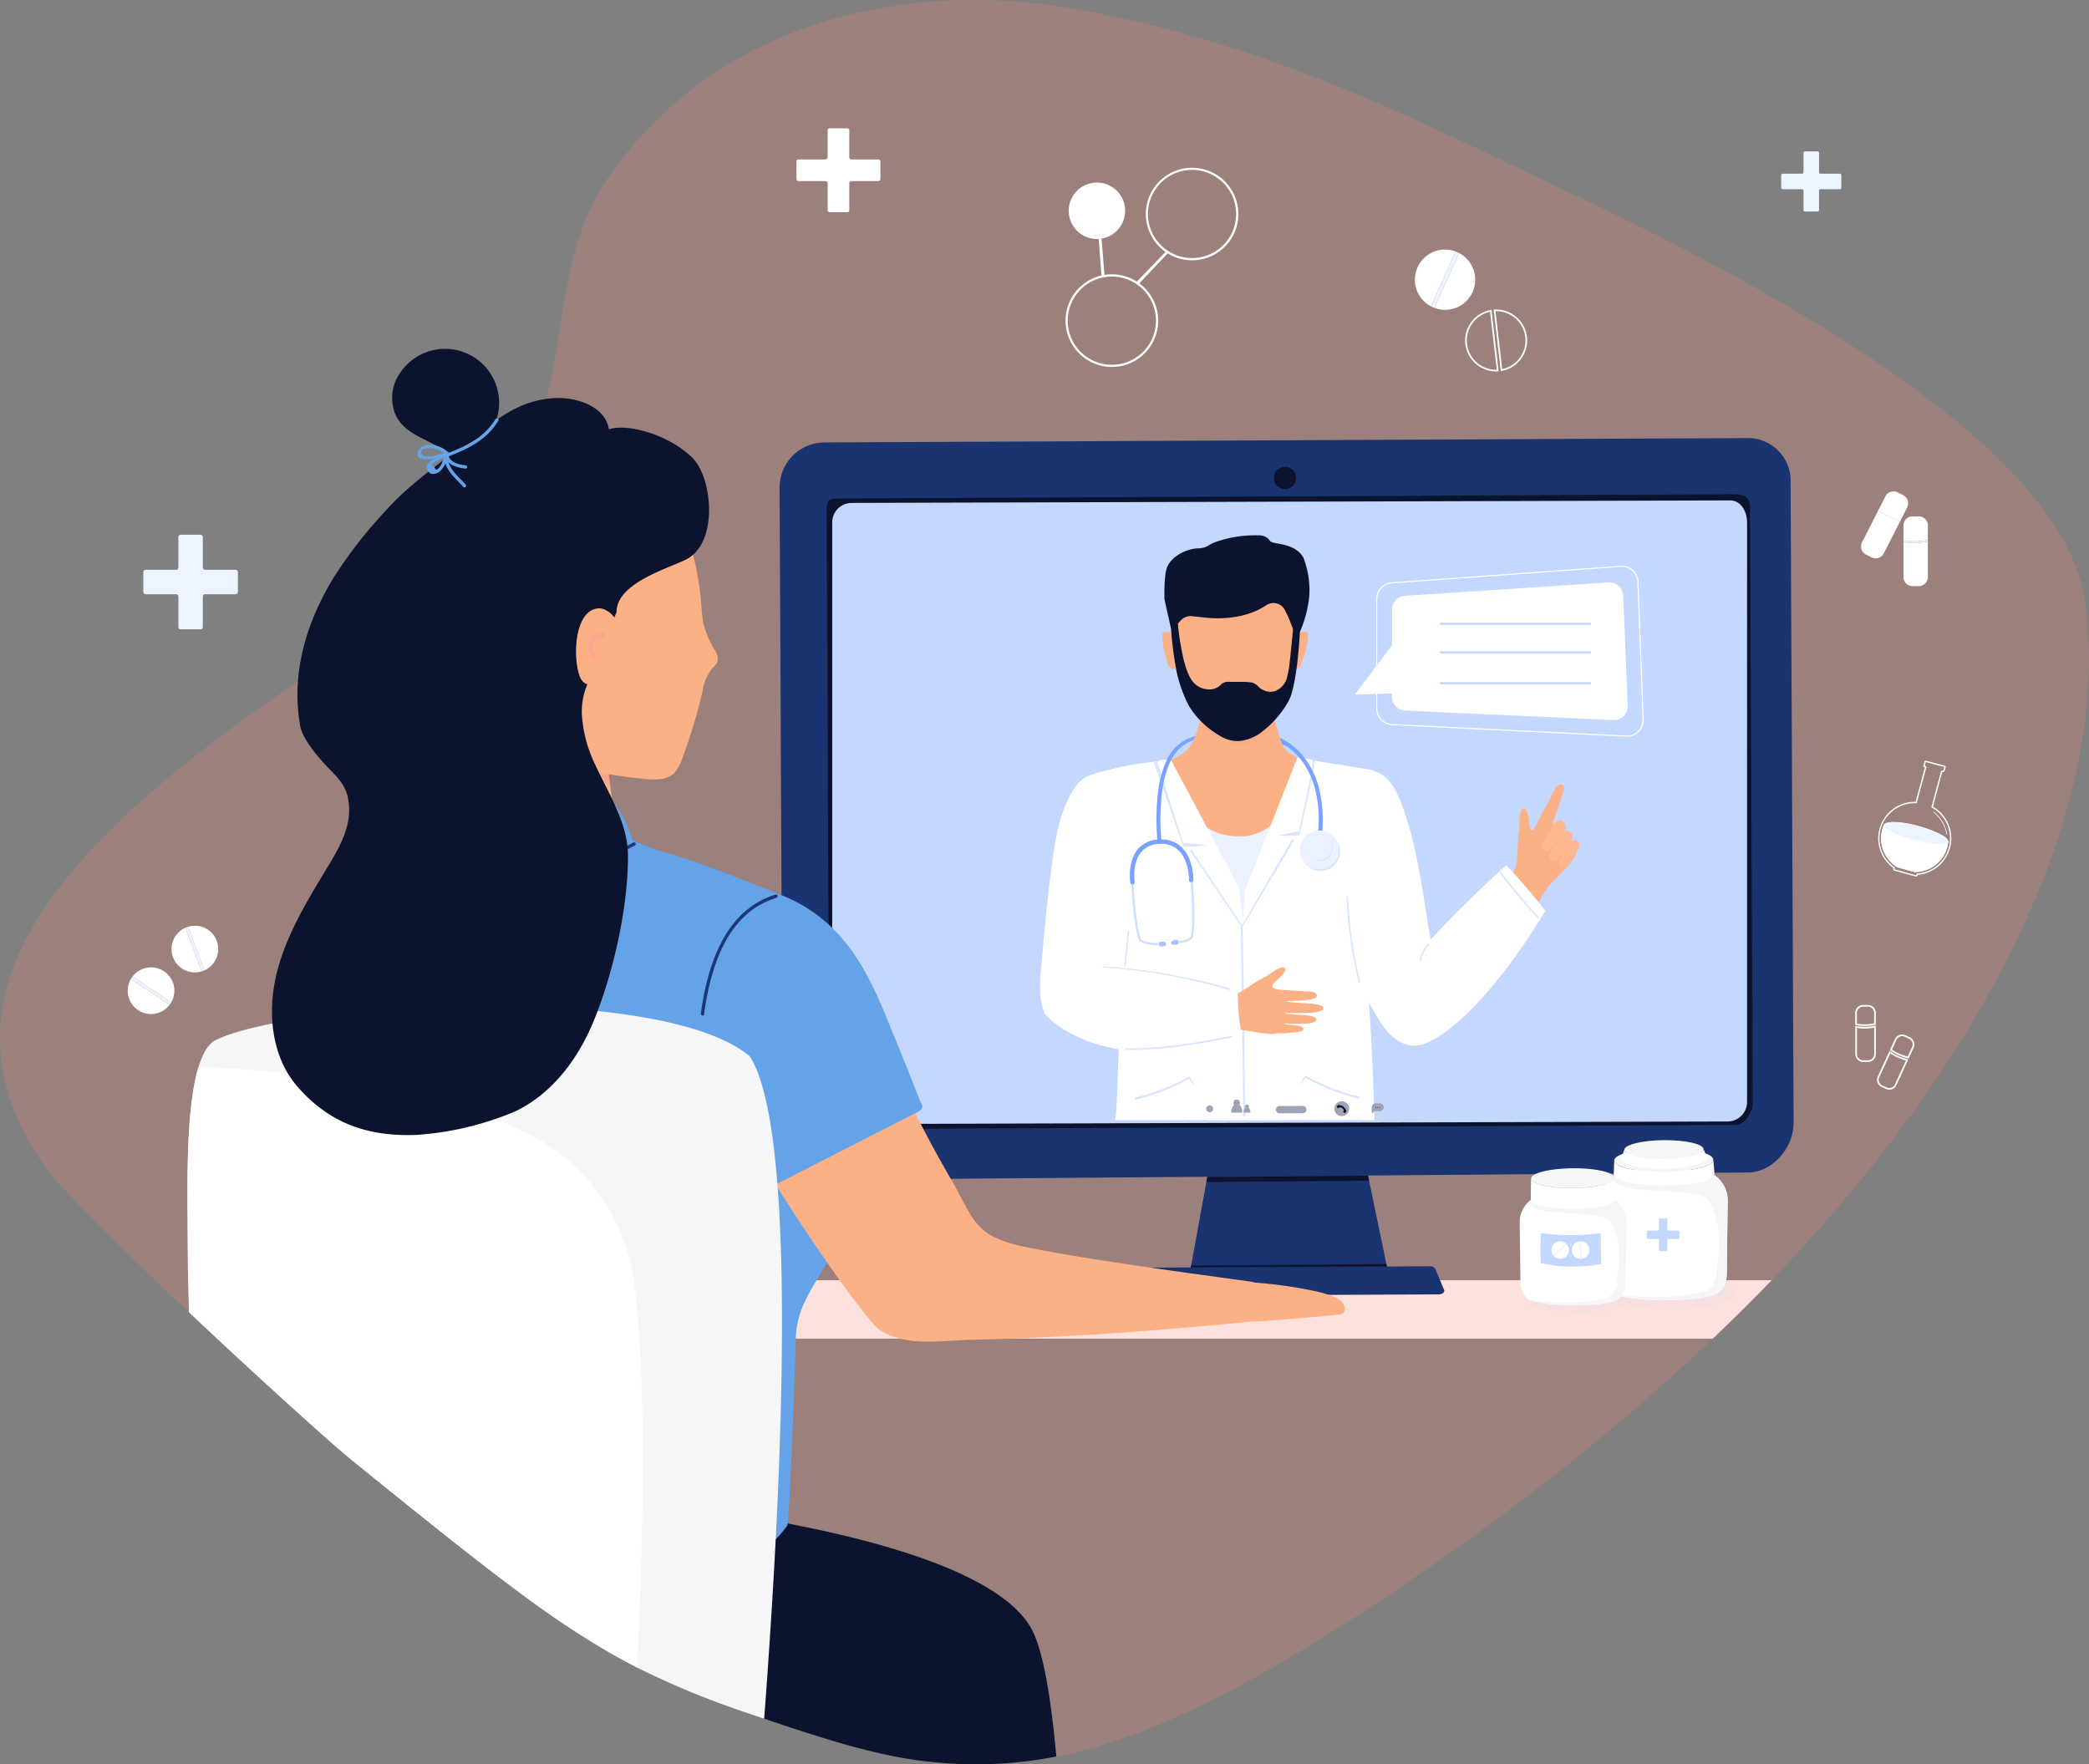 <svg xmlns="http://www.w3.org/2000/svg" width="368.263" height="310.994" viewBox="0 0 368.263 310.994">
  <rect x="0" y="0" width="368.263" height="310.994" fill="#808080" stroke="none"/>
  <g id="Grupo_70807" data-name="Grupo 70807" transform="translate(-46.479 -268.356)">
    <path id="Trazado_104934" data-name="Trazado 104934" d="M577.084,1427.517q-4.95,5.133-10.382,10.3H317.543v-10.3Z" transform="translate(-218.29 -933.477)" fill="#fff"/>
    <g id="Grupo_70729" data-name="Grupo 70729" transform="translate(46.478 268.356)">
      <path id="Trazado_104935" data-name="Trazado 104935" d="M358.653,494.179q-4.95,5.131-10.381,10.3a420.944,420.944,0,0,1-52.714,42.152c-29.761,20.319-48.226,28.617-63.113,31.442a75.891,75.891,0,0,1-20.77.936c-1.39-.107-2.792-.267-4.217-.479-7.556-1.112-15.763-3.621-26.263-7.194-.055-.018-.109-.035-.164-.055q-1.3-.441-2.642-.905a148.868,148.868,0,0,1-19.516-8.012c-.027-.016-.055-.029-.082-.043-2-1.016-3.958-2.093-5.938-3.257a165.048,165.048,0,0,1-14.18-9.5q-.461-.342-.933-.691-1.98-1.469-4.1-3.09c-6.809-5.206-14.814-11.658-25-19.9-1.717-1.388-5.2-4.449-9.624-8.436-5.35-4.825-12.069-11.008-18.685-17.24l-.549-.518c-11.662-11-22.877-22.04-25.552-25.924-21.21-30.793,2.428-58.181,54.412-91.642,12.988-8.36,24-19.939,30.778-33.891,7.334-15.1,4.505-34.189,13.9-48.012,19.006-27.974,52.979-36.221,85.4-29.806,33.445,6.614,56.121,18.434,86.044,32.649,48.324,22.955,85.548,47.886,89.149,70.7C418.662,403.826,403.3,447.87,358.653,494.179Z" transform="translate(-46.478 -268.356)" fill="#f98473" opacity="0.24"/>
      <path id="Trazado_104936" data-name="Trazado 104936" d="M1669.641,409.386h-3.4a.265.265,0,0,1-.265-.265v-3.4a.265.265,0,0,0-.265-.265H1663.5a.265.265,0,0,0-.265.265v3.4a.265.265,0,0,1-.265.265h-3.4a.265.265,0,0,0-.265.265v2.208a.265.265,0,0,0,.265.265h3.4a.265.265,0,0,1,.265.265v3.4a.265.265,0,0,0,.265.265h2.208a.265.265,0,0,0,.265-.265v-3.4a.265.265,0,0,1,.265-.265h3.4a.265.265,0,0,0,.265-.265v-2.208A.265.265,0,0,0,1669.641,409.386Z" transform="translate(-1345.298 -378.764)" fill="#ebf4ff"/>
      <path id="Trazado_104937" data-name="Trazado 104937" d="M192.5,758.691h-5.347a.417.417,0,0,1-.417-.417v-5.347a.417.417,0,0,0-.417-.417h-3.474a.417.417,0,0,0-.417.417v5.347a.417.417,0,0,1-.417.417h-5.347a.417.417,0,0,0-.417.417v3.474a.417.417,0,0,0,.417.417h5.347a.417.417,0,0,1,.417.417v5.347a.417.417,0,0,0,.417.417h3.474a.417.417,0,0,0,.417-.417v-5.347a.417.417,0,0,1,.417-.417H192.5a.417.417,0,0,0,.417-.417v-3.474A.417.417,0,0,0,192.5,758.691Z" transform="translate(-150.981 -658.247)" fill="#ebf4ff"/>
      <g id="Grupo_70728" data-name="Grupo 70728" transform="translate(22.518 22.615)">
        <path id="Trazado_104938" data-name="Trazado 104938" d="M782.1,390h-4.746a.37.37,0,0,1-.37-.37v-4.746a.37.37,0,0,0-.37-.37h-3.084a.37.37,0,0,0-.37.37v4.746a.37.37,0,0,1-.37.37h-4.746a.37.37,0,0,0-.37.37v3.083a.37.37,0,0,0,.37.37h4.746a.37.37,0,0,1,.37.37v4.746a.37.37,0,0,0,.37.37h3.084a.37.37,0,0,0,.37-.37v-4.746a.37.37,0,0,1,.37-.37H782.1a.37.37,0,0,0,.37-.37v-3.083A.37.37,0,0,0,782.1,390Z" transform="translate(-649.781 -384.512)" fill="#fff"/>
        <g id="Grupo_70704" data-name="Grupo 70704" transform="translate(240.793 31.945)">
          <path id="Trazado_104939" data-name="Trazado 104939" d="M1400.151,559.447l-1.257-10.843.155-.008a5.468,5.468,0,0,1,5.715,4.822h0a5.47,5.47,0,0,1-4.46,6Zm-.931-10.566L1400.4,559.1a5.178,5.178,0,0,0,4.069-5.651h0a5.178,5.178,0,0,0-5.133-4.571Z" transform="translate(-1398.894 -548.588)" fill="#fff"/>
        </g>
        <g id="Grupo_70705" data-name="Grupo 70705" transform="translate(235.768 32.004)">
          <path id="Trazado_104940" data-name="Trazado 104940" d="M1378.544,559.751a5.47,5.47,0,0,1-5.423-4.83h0a5.47,5.47,0,0,1,4.46-6l.153-.027,1.257,10.843-.155.008Q1378.69,559.751,1378.544,559.751Zm-5.133-4.864a5.178,5.178,0,0,0,5.133,4.572h.121l-1.185-10.221a5.178,5.178,0,0,0-4.069,5.651Z" transform="translate(-1373.085 -548.892)" fill="#fff"/>
        </g>
        <g id="Grupo_70706" data-name="Grupo 70706" transform="translate(226.906 21.378)">
          <path id="Trazado_104941" data-name="Trazado 104941" d="M1352.053,504.334a5.316,5.316,0,0,0-2.383-6.876l-4.333,9.679A5.316,5.316,0,0,0,1352.053,504.334Z" transform="translate(-1341.878 -496.846)" fill="#fff"/>
          <path id="Trazado_104942" data-name="Trazado 104942" d="M1328.035,497.455a5.315,5.315,0,0,0,2.383,6.876l4.333-9.679A5.315,5.315,0,0,0,1328.035,497.455Z" transform="translate(-1327.57 -494.313)" fill="#fff"/>
          <path id="Trazado_104943" data-name="Trazado 104943" d="M1346.844,496.174c-.1-.046-.208-.082-.313-.121l-4.333,9.679c.1.052.2.106.3.152s.208.082.312.121l4.333-9.679C1347.044,496.275,1346.947,496.22,1346.844,496.174Z" transform="translate(-1339.35 -495.714)" fill="#ebf4ff"/>
        </g>
        <g id="Grupo_70707" data-name="Grupo 70707" transform="translate(0 147.912)">
          <path id="Trazado_104944" data-name="Trazado 104944" d="M163.974,1160.306a4.111,4.111,0,0,0,5.548-.951l-6.84-4.528A4.111,4.111,0,0,0,163.974,1160.306Z" transform="translate(-162.134 -1152.761)" fill="#fff"/>
          <path id="Trazado_104945" data-name="Trazado 104945" d="M171.968,1144.9a4.111,4.111,0,0,0-5.548.951l6.84,4.528A4.111,4.111,0,0,0,171.968,1144.9Z" transform="translate(-165.586 -1144.216)" fill="#fff"/>
          <path id="Trazado_104946" data-name="Trazado 104946" d="M171.945,1157.359c.048-.073.089-.148.132-.223l-6.84-4.528c-.052.069-.106.136-.154.209s-.089.149-.132.223l6.84,4.528C171.843,1157.5,171.9,1157.432,171.945,1157.359Z" transform="translate(-164.403 -1150.974)" fill="#ebf4ff"/>
        </g>
        <g id="Grupo_70708" data-name="Grupo 70708" transform="translate(7.722 140.576)">
          <path id="Trazado_104947" data-name="Trazado 104947" d="M202.055,1113.544a4.111,4.111,0,0,0,5.039,2.509l-2.846-7.693A4.111,4.111,0,0,0,202.055,1113.544Z" transform="translate(-201.798 -1108.006)" fill="#fff"/>
          <path id="Trazado_104948" data-name="Trazado 104948" d="M221.913,1109.224a4.111,4.111,0,0,0-5.039-2.509l2.846,7.693A4.111,4.111,0,0,0,221.913,1109.224Z" transform="translate(-213.939 -1106.541)" fill="#fff"/>
          <path id="Trazado_104949" data-name="Trazado 104949" d="M217.472,1115.232c.082-.03.159-.067.239-.1l-2.846-7.693c-.083.025-.165.047-.247.077s-.16.067-.238.1l2.846,7.693C217.307,1115.285,217.39,1115.263,217.472,1115.232Z" transform="translate(-211.93 -1107.263)" fill="#ebf4ff"/>
        </g>
        <g id="Grupo_70710" data-name="Grupo 70710" transform="translate(305.558 64.01)">
          <path id="Trazado_104950" data-name="Trazado 104950" d="M1739.676,716.107l-4.124,8.107a1.612,1.612,0,0,1-2.163.7l-.964-.491a1.612,1.612,0,0,1-.71-2.159l4.124-8.107a1.613,1.613,0,0,1,2.164-.7l.965.491A1.613,1.613,0,0,1,1739.676,716.107Z" transform="translate(-1731.541 -713.281)" fill="#fff"/>
          <g id="Grupo_70709" data-name="Grupo 70709" transform="translate(2.975 3.216)">
            <path id="Trazado_104951" data-name="Trazado 104951" d="M1750.823,731.682l-.131.257a11.945,11.945,0,0,1-2.226-.863,11.089,11.089,0,0,1-1.645-1.023l.13-.255A11.282,11.282,0,0,0,1750.823,731.682Z" transform="translate(-1746.82 -729.798)" fill="#ebf4ff"/>
          </g>
        </g>
        <g id="Grupo_70711" data-name="Grupo 70711" transform="translate(313.036 68.41)">
          <path id="Trazado_104952" data-name="Trazado 104952" d="M1769.952,758.775v6.181a1.612,1.612,0,0,0,1.612,1.6h1.082a1.612,1.612,0,0,0,1.612-1.6V758.7a11.948,11.948,0,0,1-2.376.24A11.07,11.07,0,0,1,1769.952,758.775Z" transform="translate(-1769.952 -754.258)" fill="#fff"/>
          <path id="Trazado_104953" data-name="Trazado 104953" d="M1772.646,735.88h-1.082a1.613,1.613,0,0,0-1.612,1.6v2.628a11.283,11.283,0,0,0,4.306-.077v-2.552A1.613,1.613,0,0,0,1772.646,735.88Z" transform="translate(-1769.952 -735.88)" fill="#fff"/>
          <path id="Trazado_104954" data-name="Trazado 104954" d="M1769.952,757.3v.286a11.077,11.077,0,0,0,1.93.166,11.948,11.948,0,0,0,2.376-.24v-.288A11.282,11.282,0,0,1,1769.952,757.3Z" transform="translate(-1769.952 -753.065)" fill="#ebf4ff"/>
        </g>
        <g id="Grupo_70714" data-name="Grupo 70714" transform="translate(304.537 154.549)">
          <g id="Grupo_70712" data-name="Grupo 70712" transform="translate(0.011 3.633)">
            <path id="Trazado_104955" data-name="Trazado 104955" d="M1728.583,1203.369h-.837a1.391,1.391,0,0,1-1.393-1.386v-4.955l.172.031a8.883,8.883,0,0,0,3.276-.057l.175-.035v5.016A1.391,1.391,0,0,1,1728.583,1203.369Zm-1.937-5.994v4.608a1.1,1.1,0,0,0,1.1,1.094h.837a1.1,1.1,0,0,0,1.1-1.094v-4.661A9.2,9.2,0,0,1,1726.646,1197.376Z" transform="translate(-1726.354 -1196.967)" fill="#fff"/>
          </g>
          <g id="Grupo_70713" data-name="Grupo 70713">
            <path id="Trazado_104956" data-name="Trazado 104956" d="M1727.937,1182a8.469,8.469,0,0,1-1.517-.134l-.12-.022v-2.154a1.391,1.391,0,0,1,1.393-1.386h.837a1.391,1.391,0,0,1,1.393,1.386v2.092l-.116.024A9.168,9.168,0,0,1,1727.937,1182Zm-1.345-.4a8.6,8.6,0,0,0,3.038-.056v-1.854a1.1,1.1,0,0,0-1.1-1.094h-.837a1.1,1.1,0,0,0-1.1,1.094Z" transform="translate(-1726.3 -1178.306)" fill="#fff"/>
          </g>
        </g>
        <g id="Grupo_70717" data-name="Grupo 70717" transform="translate(308.379 159.753)">
          <g id="Grupo_70715" data-name="Grupo 70715" transform="translate(0 2.905)">
            <path id="Trazado_104957" data-name="Trazado 104957" d="M1748.186,1226.772a1.385,1.385,0,0,1-.584-.129l-.76-.351a1.387,1.387,0,0,1-.723-.781,1.373,1.373,0,0,1,.039-1.06l2.076-4.5.143.1a8.425,8.425,0,0,0,1.279.729,9.129,9.129,0,0,0,1.719.592l.174.041-2.1,4.554A1.387,1.387,0,0,1,1748.186,1226.772Zm.168-6.382-1.931,4.184a1.082,1.082,0,0,0-.03.836,1.1,1.1,0,0,0,.571.618l.76.351a1.1,1.1,0,0,0,1.458-.532l1.953-4.232a9.368,9.368,0,0,1-1.6-.568A8.818,8.818,0,0,1,1748.354,1220.39Z" transform="translate(-1746.031 -1219.953)" fill="#fff"/>
          </g>
          <g id="Grupo_70716" data-name="Grupo 70716" transform="translate(2.259)">
            <path id="Trazado_104958" data-name="Trazado 104958" d="M1760.947,1209.256l-.116-.027a8.874,8.874,0,0,1-3.1-1.365l-.1-.07.9-1.956a1.37,1.37,0,0,1,.782-.717,1.386,1.386,0,0,1,1.063.043l.76.351a1.386,1.386,0,0,1,.722.782,1.371,1.371,0,0,1-.039,1.06Zm-2.947-1.561a8.608,8.608,0,0,0,2.782,1.223l.777-1.683a1.084,1.084,0,0,0,.03-.836,1.1,1.1,0,0,0-.571-.618l-.76-.351a1.093,1.093,0,0,0-.841-.033,1.081,1.081,0,0,0-.617.565Z" transform="translate(-1757.632 -1205.035)" fill="#fff"/>
          </g>
        </g>
        <g id="Grupo_70724" data-name="Grupo 70724" transform="translate(308.581 111.475)">
          <g id="Grupo_70718" data-name="Grupo 70718">
            <path id="Trazado_104959" data-name="Trazado 104959" d="M1753.717,977.5a.333.333,0,0,1-.09-.012l-1.634-.455c-.066-.016-.137-.034-.207-.053s-.14-.041-.209-.062l-1.63-.453a.332.332,0,0,1-.23-.409l.009-.032c0-.01.006-.02.01-.03a6.446,6.446,0,0,1,3.928-11.665l1.633-6.076,0,0c-.141-.067-.316-.149-.251-.345l.116-.455.053-.208a.232.232,0,0,1,.285-.167l3.3.88a.233.233,0,0,1,.165.286h0l-.177.648v0l-.006.019a.268.268,0,0,1-.213.148.974.974,0,0,1-.208.014l-1.636,6.106a6.446,6.446,0,0,1-2.667,12.014c0,.011,0,.021-.007.031l-.009.032a.332.332,0,0,1-.319.243Zm-.214-12.933a6.2,6.2,0,0,0-3.536,11.295l.12.083-.1.1a.092.092,0,0,0-.025.04l-.009.033a.09.09,0,0,0,.063.112l1.634.455c.071.022.137.042.205.061s.135.036.2.052l1.638.456a.089.089,0,0,0,.069-.008.091.091,0,0,0,.043-.055l.009-.032a.09.09,0,0,0,0-.047l-.037-.141.146-.01a6.2,6.2,0,0,0,2.6-11.618l-.082-.046,1.736-6.475.1.005a1.062,1.062,0,0,0,.251-.006.185.185,0,0,0,.033-.009c.018-.07.063-.233.17-.627l-3.282-.876-.051.2c-.086.337-.11.43-.117.459a1.074,1.074,0,0,0,.122.063l.1.047.088.044-.031.115-1.7,6.337-.1,0Q1753.626,964.568,1753.5,964.568Zm5.048-5.739,0,.007h0Z" transform="translate(-1747.069 -957.068)" fill="#fff"/>
          </g>
          <g id="Grupo_70719" data-name="Grupo 70719" transform="translate(9.709 9.009)">
            <path id="Trazado_104960" data-name="Trazado 104960" d="M1799.346,1007.389a.06.06,0,0,1-.059-.05,6.258,6.258,0,0,0-2.325-3.892.06.06,0,0,1,.074-.1,6.378,6.378,0,0,1,2.37,3.967.06.06,0,0,1-.049.07Z" transform="translate(-1796.938 -1003.339)" fill="#fff"/>
          </g>
          <g id="Grupo_70721" data-name="Grupo 70721" transform="translate(0.492 11.234)">
            <path id="Trazado_104961" data-name="Trazado 104961" d="M1752.43,1022.367l.32.223,3.047.848.389-.026a5.9,5.9,0,0,0,5.289-4.3,5.967,5.967,0,0,0,.192-1.039l-11.246-2.939a4.076,4.076,0,0,0-.3.819A5.9,5.9,0,0,0,1752.43,1022.367Z" transform="translate(-1749.847 -1015.062)" fill="#fff"/>
            <g id="Grupo_70720" data-name="Grupo 70720">
              <path id="Trazado_104962" data-name="Trazado 104962" d="M1755.541,1023.205l-.01,0-3.065-.856-.32-.223a5.959,5.959,0,0,1-2.331-6.48,4.126,4.126,0,0,1,.3-.83l.021-.045.048.012,11.3,2.952,0,.051a6.074,6.074,0,0,1-.194,1.05,5.959,5.959,0,0,1-5.343,4.345Zm-3.014-.964,3.027.842.379-.025a5.839,5.839,0,0,0,5.235-4.256,5.924,5.924,0,0,0,.185-.978l-11.148-2.913a4.023,4.023,0,0,0-.273.765,5.838,5.838,0,0,0,2.284,6.349Z" transform="translate(-1749.598 -1014.769)" fill="#fff"/>
            </g>
          </g>
          <g id="Grupo_70723" data-name="Grupo 70723" transform="translate(0.974 10.815)">
            <path id="Trazado_104963" data-name="Trazado 104963" d="M1763.649,1016.36c-.191.692-2.9.611-5.948-.24s-5.5-2.007-5.309-2.7,2.952-.658,6,.192S1763.84,1015.667,1763.649,1016.36Z" transform="translate(-1752.322 -1012.873)" fill="#ebf4ff"/>
            <g id="Grupo_70722" data-name="Grupo 70722">
              <path id="Trazado_104964" data-name="Trazado 104964" d="M1761.823,1016.632a17.563,17.563,0,0,1-4.386-.709c-2.736-.762-5.577-1.956-5.351-2.774a.487.487,0,0,1,.252-.283c.8-.455,3.307-.268,5.823.434,2.735.762,5.521,2.01,5.3,2.821a.477.477,0,0,1-.246.279A3.069,3.069,0,0,1,1761.823,1016.632Zm-7.98-3.888a3.3,3.3,0,0,0-1.446.227.374.374,0,0,0-.2.211c-.169.613,2.095,1.742,5.267,2.626,2.5.7,4.943.907,5.684.488a.365.365,0,0,0,.189-.207c.173-.624-2.166-1.823-5.213-2.673A16.809,16.809,0,0,0,1753.843,1012.744Z" transform="translate(-1752.073 -1012.619)" fill="#fff"/>
            </g>
          </g>
        </g>
        <g id="Grupo_70727" data-name="Grupo 70727" transform="translate(165.329 6.946)">
          <path id="Trazado_104965" data-name="Trazado 104965" d="M1080.752,495.407l-5.317,5.514c.064.045.317.336.38.382l5.27-5.586C1081.018,495.675,1080.818,495.45,1080.752,495.407Z" transform="translate(-1062.947 -480.763)" fill="#fff"/>
          <path id="Trazado_104966" data-name="Trazado 104966" d="M1042.292,490.856l-.532-6.676a4.975,4.975,0,0,0-.512.059l.515,6.69A3.4,3.4,0,0,1,1042.292,490.856Z" transform="translate(-1035.416 -471.721)" fill="#fff"/>
          <g id="Grupo_70725" data-name="Grupo 70725" transform="translate(0 18.801)">
            <path id="Trazado_104967" data-name="Trazado 104967" d="M1019.458,533.08a8.16,8.16,0,0,1-1.86-16.107l.047-.011c.062-.015.125-.029.188-.042a8.188,8.188,0,0,1,1.625-.163,8.1,8.1,0,0,1,4.625,1.443h0q.1.068.2.139a8.158,8.158,0,0,1-4.82,14.741Zm0-15.934a7.79,7.79,0,0,0-1.548.155c-.059.012-.118.026-.176.04l-.048.011a7.777,7.777,0,1,0,6.362,1.3q-.092-.067-.187-.133h0A7.717,7.717,0,0,0,1019.458,517.146Z" transform="translate(-1011.295 -516.757)" fill="#fff"/>
          </g>
          <path id="Trazado_104968" data-name="Trazado 104968" d="M1019.736,443.5a4.973,4.973,0,1,0-.605.038c.126,0,.25-.006.374-.016C1019.582,443.516,1019.66,443.509,1019.736,443.5Z" transform="translate(-1013.593 -430.97)" fill="#fff"/>
          <g id="Grupo_70726" data-name="Grupo 70726" transform="translate(14.135)">
            <path id="Trazado_104969" data-name="Trazado 104969" d="M1092.058,436.513a8.136,8.136,0,0,1-4.261-1.2c-.069-.042-.136-.086-.2-.131a8.156,8.156,0,1,1,4.466,1.334Zm0-15.933a7.769,7.769,0,0,0-4.252,14.274c.064.042.129.084.194.125a7.771,7.771,0,1,0,4.058-14.4Z" transform="translate(-1083.896 -420.19)" fill="#fff"/>
          </g>
        </g>
      </g>
    </g>
    <g id="Grupo_70777" data-name="Grupo 70777" transform="translate(183.91 345.579)">
      <g id="Grupo_70733" data-name="Grupo 70733" transform="translate(0 0)">
        <path id="Trazado_104970" data-name="Trazado 104970" d="M1156.8,1334.639l-36.179.481.635-3.482.151-.83.06-.329,2.646-14.492.042-.225.12-.655.04-.225.011-.057.024-.132.156-.851.636-3.483,26.594-.126.7,3.366.176.847.032.155.008.039.047.222.136.655.046.222,3,14.445.1.459.144.7Z" transform="translate(-1048.918 -1184.607)" fill="#1a3371"/>
        <path id="Trazado_104971" data-name="Trazado 104971" d="M944.761,705.087l-163.241.776c-1.9.009-2.319.189-2.308,2.43l.515,108.49c.011,2.239.436,4.428,2.341,4.419l163.241-.775c1.9-.009,3.311-2.207,3.3-4.446l-.515-108.489C948.083,705.249,946.665,705.078,944.761,705.087Z" transform="translate(-773.983 -697.28)" fill="#0c132e"/>
        <path id="Trazado_104972" data-name="Trazado 104972" d="M923.055,664.991l-162.73.773a7.943,7.943,0,0,0-7.967,7.909l.536,112.791c.022,4.6,3.9,9.294,8.048,9.275l66.82-.529,28.317-.224,67.048-.53c4.15-.02,8.016-4.235,7.994-8.839l-.536-112.791A7.524,7.524,0,0,0,923.055,664.991Zm.877,116.8c.01,2.158-1.345,4.277-3.182,4.286l-157.357.747c-1.837.009-2.247-2.1-2.257-4.26l-.5-104.58c-.01-2.161.389-2.334,2.226-2.343l157.357-.747c1.837-.009,3.2.156,3.213,2.317Z" transform="translate(-752.359 -664.991)" fill="#1a3371"/>
        <g id="Grupo_70730" data-name="Grupo 70730" transform="translate(75.233 130.034)">
          <path id="Trazado_104973" data-name="Trazado 104973" d="M1167.448,1333.746l-28.679.245.12-.655.04-.225,28.335-.242.047.222Z" transform="translate(-1138.769 -1332.869)" fill="#0c132e"/>
        </g>
        <g id="Grupo_70731" data-name="Grupo 70731" transform="translate(72.334 145.578)">
          <path id="Trazado_104974" data-name="Trazado 104974" d="M1158.74,1413.864l-34.859.3.151-.83.06-.329,34.409-.294.1.459Z" transform="translate(-1123.881 -1412.708)" fill="#0c132e"/>
        </g>
        <path id="Trazado_104975" data-name="Trazado 104975" d="M1126.658,1419.833l-52.806.251c-.66,0-1.135-.4-.945-.812l1.723-3.7a1.031,1.031,0,0,1,.939-.454l49.537-.235a1.01,1.01,0,0,1,.953.466l1.546,3.685C1127.773,1419.434,1127.3,1419.83,1126.658,1419.833Z" transform="translate(-1010.463 -1268.882)" fill="#1a3371"/>
        <path id="Trazado_104976" data-name="Trazado 104976" d="M961.285,725.324V827.491a3.445,3.445,0,0,1-3.452,3.438l-154.448.447c-1.906,0-3.378-1.986-3.378-3.885V725.324a3.445,3.445,0,0,1,3.451-3.438l154.849-.441C960.214,721.445,961.285,723.425,961.285,725.324Z" transform="translate(-790.73 -710.454)" fill="#c4d7ff"/>
        <g id="Grupo_70732" data-name="Grupo 70732" transform="translate(87.129 5.073)">
          <path id="Trazado_104977" data-name="Trazado 104977" d="M1201.841,691.048a1.981,1.981,0,0,0-1.969,1.989,1.979,1.979,0,0,0,3.957-.019A1.982,1.982,0,0,0,1201.841,691.048Z" transform="translate(-1199.872 -691.048)" fill="#0c132e"/>
        </g>
      </g>
      <g id="Grupo_70757" data-name="Grupo 70757" transform="translate(45.929 17.145)">
        <g id="Grupo_70736" data-name="Grupo 70736" transform="translate(21.53)">
          <path id="Trazado_104978" data-name="Trazado 104978" d="M1127.73,924.275a28.717,28.717,0,0,1-5.248,13.924c-1.969,2.559-5.352,7.187-7.636,6.333-1.8-.674-6.741-6.456-8.457-9.832a29.854,29.854,0,0,1-2.557-7.868c-.122-1.266-.27-2.848-.268-4.231,0-.323-.017-.79-.016-1.077a15.868,15.868,0,0,0-.092-1.682c.03.045,1.143.065,3.134-1.5,1.775-1.391,2.743-5.68,2.75-6.128,0-.117,0-.972-.014-1.265a18.807,18.807,0,0,0,3.579,2.4,9.691,9.691,0,0,0,.963.414l0,0a6.2,6.2,0,0,0,2.122.42q.3,0,.6-.026a9.524,9.524,0,0,0,4.866-2.061c.236-.179.48-.569.7-.755,0,.164,1.1,6.134,2.543,7.077,2.419,1.579,3.033,1.414,3.033,1.428C1127.687,920.377,1127.913,922.5,1127.73,924.275Z" transform="translate(-1102.558 -880.21)" fill="#fcb086"/>
          <path id="Trazado_104979" data-name="Trazado 104979" d="M1146.259,916.89c-.693,1.076-3.267,4.1-6.522,4.18-2.713.07-5.41-2.395-6.82-4.328.042-.169.191-1.093.191-1.208.418.055,12.859.37,12.968.486C1146.07,916.039,1146.259,916.868,1146.259,916.89Z" transform="translate(-1126.282 -883.899)" fill="#e1a583" opacity="0.1" style="mix-blend-mode: multiply;isolation: isolate"/>
          <g id="Grupo_70735" data-name="Grupo 70735">
            <path id="Trazado_104980" data-name="Trazado 104980" d="M1106.992,779.135s-1.514,13.545,4.413,20.5c6.071,7.119,10.282,4.46,14.416-.587,2.937-3.586,4.233-12.935,3.349-20.307S1110.74,766.662,1106.992,779.135Z" transform="translate(-1105.266 -767.835)" fill="#fcb086"/>
            <path id="Trazado_104981" data-name="Trazado 104981" d="M1218,846.9c-.333.194-.918-.207-.876-.323.009-.026.039-.346.078-.825.079-.947.2-2.512.283-3.664l.108-1.46c.038,0,.261-.043.551-.087.152-.023.322-.046.493-.063.518-.051,1.051-.045,1.131.193C1220.03,841.459,1218.924,846.357,1218,846.9Z" transform="translate(-1194.09 -823.434)" fill="#fcb086"/>
            <path id="Trazado_104982" data-name="Trazado 104982" d="M1101.078,840.7c-.117,0-1.994-.524-2.174-.064-.305.777.557,5.722,1.457,6.308.324.21.927-.161.891-.279S1101.078,840.7,1101.078,840.7Z" transform="translate(-1098.841 -823.434)" fill="#fcb086"/>
            <path id="Trazado_104983" data-name="Trazado 104983" d="M1125.279,757.018c-1.258-2.3-4.191-2.376-5.3-2.677a1.369,1.369,0,0,1-.509-.216,2.956,2.956,0,0,1-.366-.443,2.438,2.438,0,0,0-1.855-.622,20.773,20.773,0,0,0-7.622,1.229c-.672.242-1.219.717-1.892.924a5.671,5.671,0,0,1-1.258.147c-2.051.15-4.594,1.511-5.275,3.416-.547,1.53-.414,5.192-.441,5.4-.016.121,1.128,5.1,1.132,5.165a.468.468,0,0,0,.621-.066c.337-.366.712-.762,1.016-1.078a2.378,2.378,0,0,1,1.967-.9c.771.094,1.512.143,1.9.193a19.762,19.762,0,0,0,6.851-.244,15,15,0,0,0,2.133-.652,12.6,12.6,0,0,0,2.358-1.227,2.253,2.253,0,0,1,3.266.863c.364.727.718,1.476.932,2.033.233.605.521,1.428.788,1.935a1.48,1.48,0,0,0,.9-.058,21.112,21.112,0,0,0,1.682-6.408A15.876,15.876,0,0,0,1125.279,757.018Z" transform="translate(-1100.386 -753.053)" fill="#0c132e"/>
            <g id="Grupo_70734" data-name="Grupo 70734" transform="translate(1.513 14.359)">
              <path id="Trazado_104984" data-name="Trazado 104984" d="M1107.425,835.3a23.25,23.25,0,0,0,2.383,7.235,15.322,15.322,0,0,0,5.256,5.132c2.632,1.7,4.9,1.072,6.9-.069a17.624,17.624,0,0,0,5.423-5.978c1.375-2.5,2.026-10.931,2.04-14.334,0-.191-.9-.59-1.028-.447a.2.2,0,0,0-.051.121c-.045.667-.556,5.887-.857,8.523a21.271,21.271,0,0,1-.467,2.292,3.65,3.65,0,0,1-1.385,1.794,2.593,2.593,0,0,1-2.507.245c-1.13-.385-1.082-1.09-2.236-1.414a8.87,8.87,0,0,0-1.827-.11c-.885-.019-1.444,0-2.439-.025a1.834,1.834,0,0,0-1.117.427,2.719,2.719,0,0,1-2.121.922c-2.53-.068-3.408-1.929-3.949-3.363a17.762,17.762,0,0,1-.77-2.838,42.778,42.778,0,0,1-.815-5.354c.013-.2-1.245.114-1.247.161A56.842,56.842,0,0,0,1107.425,835.3Z" transform="translate(-1106.612 -826.806)" fill="#0c132e"/>
            </g>
          </g>
        </g>
        <path id="Trazado_104985" data-name="Trazado 104985" d="M1150.416,1058.8l-.014-2.214-.325-51.888a10.342,10.342,0,0,1-1.634,1.958c-.1.092-.2.18-.3.265a8.269,8.269,0,0,1-5.544,1.845,10.716,10.716,0,0,1-5.929-1.726c-.076-.05-.152-.1-.227-.154l.234,51.914Z" transform="translate(-1107.589 -955.7)" fill="#ebf1ff"/>
        <g id="Grupo_70756" data-name="Grupo 70756" transform="translate(0 39.163)">
          <path id="Trazado_104986" data-name="Trazado 104986" d="M1043.138,986.073c-.081-.27-.206-.869-.357-1.717-1.1-6.18-5.494-25.671-3.154-26.689,3.368-1.75,10.5-2.178,12-2.43l.152-.025.052-.008.015,0,.025.058.049.112s0,.008.005.011l.519,1.171,1.647,3.714,3.831,8.639,6.741,15.43,5.252-17.771,2.629-6.449,2.079-5.1.023-.059.017-.042c.536.076,12.445,1.943,12.711,2.051l.04.429c.616,3.89.554,7.059.616,13.474a47.95,47.95,0,0,1-.565,8.995v.006c-.283,1.654-.954,9.875-.965,9.922.395,6.769,1.07,13.039,1.508,28.918H1042.28l.094-.41C1042.76,1016.594,1043.493,987.251,1043.138,986.073Z" transform="translate(-1029.081 -954.775)" fill="#fff"/>
          <path id="Trazado_104987" data-name="Trazado 104987" d="M1181.71,968.27s2.7-11.638,2.737-13.114a21.79,21.79,0,0,0-2.791-.458s-7.942,20.568-8.95,22.844c.014.094-.8,4.263-.992,6.249-.022.223.023.4.017.561l9.058-15.2-3.056-.071Z" transform="translate(-1135.99 -954.601)" fill="#d9e5ff"/>
          <path id="Trazado_104988" data-name="Trazado 104988" d="M1105,978.138c-.53-.953-1.264-2.637-11.426-21.575-2.174.229-2.644.308-2.644.308l5.227,14.875,4.279.174-3.166.522,9.289,13.707A44.916,44.916,0,0,1,1105,978.138Z" transform="translate(-1070.938 -956.103)" fill="#d9e5ff"/>
          <g id="Grupo_70739" data-name="Grupo 70739" transform="translate(80.962 4.773)">
            <g id="Grupo_70738" data-name="Grupo 70738">
              <g id="Grupo_70737" data-name="Grupo 70737">
                <path id="Trazado_104989" data-name="Trazado 104989" d="M1404.092,998.875s1.7-2.737,1.938-3.393.98-2.2,1.1-2.785.2-3.232.221-3.92a20.444,20.444,0,0,1,.269-2.2c.061-.342-.273-3.4.776-3.62.656-.138.9,2.026.9,2.026a12.088,12.088,0,0,0,.17,1.23c.154.754.634.7.958-.013a39.578,39.578,0,0,1,1.865-3.583c.844-1.486.991-2.091,1.848-3.475.345-.558,1.409-.67,1.326.3a5.486,5.486,0,0,1-.3,1.229c-.4,1.227-.841,2.436-1.254,3.659a5.49,5.49,0,0,0-.319,1.185.767.767,0,0,0,.25.393c.235.259.478.509.724.757.485.491.978.977,1.418,1.511.575.7,1.545.737,1.739,1.631a3.847,3.847,0,0,1-.982,2.6,46.48,46.48,0,0,1-3.426,3.6,16.831,16.831,0,0,0-2.619,4.119c-.844,1.743-1.3,2.785-1.3,2.785Z" transform="translate(-1404.092 -978.715)" fill="#fcb086"/>
              </g>
            </g>
            <path id="Trazado_104990" data-name="Trazado 104990" d="M1442.794,1016.3h0a1.228,1.228,0,0,1-.028-1.505l1.979-3.14c.368-.553.886-.814,1.438-.446h0a1.21,1.21,0,0,1,.336,1.674s-1.616,2.238-2.2,2.945C1443.808,1016.44,1443.347,1016.672,1442.794,1016.3Z" transform="translate(-1435.042 -1004.748)" fill="#ffb78f"/>
            <path id="Trazado_104991" data-name="Trazado 104991" d="M1449.546,1025.853h0a1.164,1.164,0,0,1-.187-1.616l1.994-3.212a.949.949,0,0,1,1.392-.384h0a1.108,1.108,0,0,1,.288,1.557l-2.109,2.985C1450.5,1025.717,1450.065,1026.13,1449.546,1025.853Z" transform="translate(-1440.358 -1012.345)" fill="#ffb78f"/>
            <path id="Trazado_104992" data-name="Trazado 104992" d="M1458.309,1033.849h0a1.055,1.055,0,0,1-.189-1.341l1.758-2.825a.956.956,0,0,1,1.318-.28h0a.956.956,0,0,1,.28,1.318l-1.919,2.708A.982.982,0,0,1,1458.309,1033.849Z" transform="translate(-1447.475 -1019.411)" fill="#ffb78f"/>
          </g>
          <g id="Grupo_70740" data-name="Grupo 70740" transform="translate(16.687 56.237)">
            <path id="Trazado_104993" data-name="Trazado 104993" d="M1074.039,1246.774a38.083,38.083,0,0,0,9.6-3.727s.787,1,.773,1.429c-.018.553-9.078,3.277-10.144,3.012A2.191,2.191,0,0,1,1074.039,1246.774Z" transform="translate(-1074.024 -1243.047)" fill="#d9e5ff"/>
            <path id="Trazado_104994" data-name="Trazado 104994" d="M1073.964,1248.79a38.076,38.076,0,0,0,9.6-3.727s.786,1,.773,1.429c-.018.553-9.078,3.277-10.144,3.012A2.2,2.2,0,0,1,1073.964,1248.79Z" transform="translate(-1073.964 -1244.67)" fill="#fff"/>
          </g>
          <g id="Grupo_70741" data-name="Grupo 70741" transform="translate(35.387 29.186)">
            <rect id="Rectángulo_8771" data-name="Rectángulo 8771" width="0.348" height="34.121" transform="translate(0 0.004) rotate(-0.74)" fill="#d9e5ff"/>
          </g>
          <g id="Grupo_70742" data-name="Grupo 70742" transform="translate(46.002 56.082)">
            <path id="Trazado_104995" data-name="Trazado 104995" d="M1234.9,1245.977a38.075,38.075,0,0,1-9.6-3.727s-.786,1-.773,1.43c.018.552,9.078,3.277,10.144,3.012A2.192,2.192,0,0,0,1234.9,1245.977Z" transform="translate(-1224.532 -1242.25)" fill="#d9e5ff"/>
            <path id="Trazado_104996" data-name="Trazado 104996" d="M1234.977,1247.993a38.074,38.074,0,0,1-9.6-3.727s-.787,1-.773,1.43c.018.552,9.078,3.277,10.144,3.012A2.193,2.193,0,0,0,1234.977,1247.993Z" transform="translate(-1224.593 -1243.873)" fill="#fff"/>
          </g>
          <path id="Trazado_104997" data-name="Trazado 104997" d="M1108.633,978.527c-.53-.953-1.924-3.777-12.086-22.715a7.865,7.865,0,0,0-2.366.358l4.614,14.418,4.2.319-3.034.445,9.2,13.71A46.866,46.866,0,0,0,1108.633,978.527Z" transform="translate(-1073.558 -955.498)" fill="#fff"/>
          <g id="Grupo_70749" data-name="Grupo 70749" transform="translate(28.385 37.008)">
            <g id="Grupo_70743" data-name="Grupo 70743">
              <path id="Trazado_104998" data-name="Trazado 104998" d="M1134.247,1149.831s3.028-.194,3.665-.367,2.224-.45,2.739-.68,2.59-1.615,3.131-1.973a19.281,19.281,0,0,1,1.839-1c.3-.141,2.461-2.068,3.2-1.383.465.428-1.063,1.8-1.063,1.8s-1.139.99-1.193,1.255c-.124.615,1.475.774,2.236.807.978.042,3.314.188,3.578.207s2.185-.119,2.064.83c-.107.84-3.68.821-5.155.883a.06.06,0,0,0-.007.119c.653.106,1.66.161,2.339.226.276.027.865.047,1.412.078.364.021,2.55.194,2.574.758.053,1.234-4.92.895-6.63.919-.041,0-.048.1-.007.1.894.142,3.116.269,3.358.285.916.057,2.1.285,2.052.818-.079.946-4.064.683-5.626.661a.063.063,0,0,0-.01.126c1.122.157,3.5.123,3.34.925-.1.49-2.283.54-2.771.613-.758.114-1.565-.011-2.137.117-.857.192-2.734-.137-5.687-.619a15.875,15.875,0,0,0-4.594.242c-1.8.3-2.848.528-2.848.528Z" transform="translate(-1134.048 -1144.282)" fill="#fcb086"/>
            </g>
            <g id="Grupo_70744" data-name="Grupo 70744" transform="translate(13.043 0.099)" opacity="0.1" style="mix-blend-mode: multiply;isolation: isolate">
              <path id="Trazado_104999" data-name="Trazado 104999" d="M1201.653,1146.049a.242.242,0,0,1-.185-.086l-.371-.438a.242.242,0,0,1,.067-.369c.34-.19.964-.483,1.313-.315a.23.23,0,0,1,.142.189c.022.212-.254.538-.818.968A.241.241,0,0,1,1201.653,1146.049Zm.571-1.064a2.27,2.27,0,0,0-.967.341.048.048,0,0,0-.013.073l.371.438a.047.047,0,0,0,.065.007c.528-.4.753-.689.742-.794,0-.007,0-.019-.032-.034A.391.391,0,0,0,1202.224,1144.985Z" transform="translate(-1201.039 -1144.792)" fill="#e1a583"/>
            </g>
            <g id="Grupo_70745" data-name="Grupo 70745" transform="translate(18.549 4.405)" opacity="0.1" style="mix-blend-mode: multiply;isolation: isolate">
              <path id="Trazado_105000" data-name="Trazado 105000" d="M1229.689,1168.127a.358.358,0,0,1-.358-.348l-.014-.5a.355.355,0,0,1,.1-.262.379.379,0,0,1,.261-.106c.976.018,1.468.187,1.463.5-.008.48-.778.654-1.422.715Zm-.163-.354a.163.163,0,0,0,.179.158c.776-.074,1.242-.27,1.246-.524,0-.141-.39-.29-1.272-.306a.176.176,0,0,0-.119.048.161.161,0,0,0-.047.12Z" transform="translate(-1229.317 -1166.907)" fill="#e1a583"/>
            </g>
            <g id="Grupo_70746" data-name="Grupo 70746" transform="translate(19.651 6.613)" opacity="0.1" style="mix-blend-mode: multiply;isolation: isolate">
              <path id="Trazado_105001" data-name="Trazado 105001" d="M1235.339,1179.469a.358.358,0,0,1-.358-.361l0-.5a.356.356,0,0,1,.113-.258.36.36,0,0,1,.264-.1c.975.052,1.461.239,1.444.555-.025.479-.8.626-1.447.664Zm-.163-.359a.164.164,0,0,0,.051.12.161.161,0,0,0,.122.044c.778-.047,1.251-.226,1.264-.48.007-.141-.38-.3-1.26-.351a.154.154,0,0,0-.121.044.163.163,0,0,0-.051.118Z" transform="translate(-1234.981 -1178.248)" fill="#e1a583"/>
            </g>
            <g id="Grupo_70747" data-name="Grupo 70747" transform="translate(18.41 8.603)" opacity="0.1" style="mix-blend-mode: multiply;isolation: isolate">
              <path id="Trazado_105002" data-name="Trazado 105002" d="M1228.964,1189.686a.358.358,0,0,1-.358-.361l0-.5a.358.358,0,0,1,.377-.354c.975.052,1.461.239,1.445.555-.025.479-.8.626-1.447.664Zm-.163-.359a.163.163,0,0,0,.051.12.157.157,0,0,0,.122.044c.778-.046,1.251-.225,1.264-.479.007-.141-.38-.3-1.26-.351a.157.157,0,0,0-.121.044.163.163,0,0,0-.052.118Z" transform="translate(-1228.606 -1188.466)" fill="#e1a583"/>
            </g>
            <g id="Grupo_70748" data-name="Grupo 70748" transform="translate(16.421 10.315)" opacity="0.1" style="mix-blend-mode: multiply;isolation: isolate">
              <path id="Trazado_105003" data-name="Trazado 105003" d="M1218.7,1198.287a.308.308,0,0,1-.307-.311l0-.407a.307.307,0,0,1,.1-.222.3.3,0,0,1,.228-.083c.8.042,1.2.2,1.184.468-.021.4-.657.523-1.186.554Zm0-.828a.113.113,0,0,0-.113.112l0,.407a.111.111,0,0,0,.035.083.107.107,0,0,0,.085.031c.609-.036.993-.178,1-.37,0-.084-.259-.224-1-.263Z" transform="translate(-1218.388 -1197.263)" fill="#e1a583"/>
            </g>
          </g>
          <path id="Trazado_105004" data-name="Trazado 105004" d="M1181.114,967.192s2.567-11.038,2.45-12.561a19.627,19.627,0,0,0-2.7-.431s-8.134,20.777-9.143,23.054c.015.1-.417,4.8-.609,6.519l9.152-15.728-3.056-.071Z" transform="translate(-1135.512 -954.2)" fill="#fff"/>
          <path id="Trazado_105005" data-name="Trazado 105005" d="M996.779,965.8c2.641-1.01,6.691-2.047,7.586-.186,1.324,2.75.374,7.6.65,13.938.347,7.98-1.208,15.04-1.407,20.059,10.2,1.583,19.531,3.9,19.531,3.9a34.847,34.847,0,0,0,.564,7.4c-18.881,7.8-31.153.66-34.438-2.947a1.513,1.513,0,0,1-.3-.476c-.982-2.566-.832-5.063-.242-11.062.114-1.158,1.285-14.9,2.539-20.683C991.879,972.9,993.664,966.99,996.779,965.8Z" transform="translate(-988.257 -962.563)" fill="#fff"/>
          <g id="Grupo_70750" data-name="Grupo 70750" transform="translate(14.854 30.533)">
            <path id="Trazado_105006" data-name="Trazado 105006" d="M1064.681,1117.349a.072.072,0,0,1-.021,0c-.072-.019-.121-.13-.109-.249.056-.579.109-1.117.171-1.742.1-.982.218-2.2.4-4.147.011-.119.078-.2.15-.181s.121.13.109.249c-.185,1.945-.306,3.168-.4,4.15-.062.624-.115,1.162-.17,1.74C1064.8,1117.272,1064.745,1117.349,1064.681,1117.349Z" transform="translate(-1064.55 -1111.023)" fill="#d9e5ff"/>
          </g>
          <g id="Grupo_70751" data-name="Grupo 70751" transform="translate(14.965 49.076)">
            <path id="Trazado_105007" data-name="Trazado 105007" d="M1065.24,1208.714a.145.145,0,0,1,.03-.288c4.757.133,10.824-.574,18.547-2.161a.145.145,0,0,1,.059.285c-7.745,1.591-13.833,2.3-18.613,2.167Z" transform="translate(-1065.121 -1206.262)" fill="#d9e5ff"/>
          </g>
          <g id="Grupo_70752" data-name="Grupo 70752" transform="translate(10.948 36.829)">
            <path id="Trazado_105008" data-name="Trazado 105008" d="M1066.585,1147.438a99.447,99.447,0,0,0-21.838-3.863c-.116-.009-.267.015-.259-.106s.11-.111.229-.1a103.529,103.529,0,0,1,22.163,3.837.219.219,0,0,1,.143.274C1066.992,1147.58,1066.6,1147.441,1066.585,1147.438Z" transform="translate(-1044.488 -1143.361)" fill="#d9e5ff"/>
          </g>
          <path id="Trazado_105009" data-name="Trazado 105009" d="M1253.105,964.977c1.686-1.457,4.916-.041,5.649.487,1.471,1.06,2.87,3,4.572,8.837,2.143,7.344,2.95,15.415,3.878,20.143,6.8-7.318,13.341-13.109,13.341-13.109s4.245,4.528,6.871,8.073c-9.723,16.126-18.951,23.766-23.072,23.766-2.059,0-4.388-1.371-6.308-4.662-2.06-3.532-3.41-5.473-4.054-9.762-.165-1.1-1.833-8.826-2.6-12.365C1250.072,980.313,1246.3,970.86,1253.105,964.977Z" transform="translate(-1198.359 -962.364)" fill="#fff"/>
          <g id="Grupo_70753" data-name="Grupo 70753" transform="translate(66.858 32.752)">
            <path id="Trazado_105010" data-name="Trazado 105010" d="M1331.87,1125.594a.139.139,0,0,1-.216-.142,6.53,6.53,0,0,1,1.516-2.989.139.139,0,0,1,.2.193,6.364,6.364,0,0,0-1.444,2.851A.14.14,0,0,1,1331.87,1125.594Z" transform="translate(-1331.651 -1122.421)" fill="#d9e5ff"/>
          </g>
          <g id="Grupo_70754" data-name="Grupo 70754" transform="translate(53.984 24.468)">
            <path id="Trazado_105011" data-name="Trazado 105011" d="M1267.828,1095.075a.139.139,0,0,1-.131-.092,79.368,79.368,0,0,1-2.169-14.97.139.139,0,1,1,.278,0,78.889,78.889,0,0,0,2.153,14.876.139.139,0,0,1-.131.186Z" transform="translate(-1265.528 -1079.874)" fill="#d9e5ff"/>
          </g>
          <g id="Grupo_70755" data-name="Grupo 70755" transform="translate(80.996 20.133)">
            <path id="Trazado_105012" data-name="Trazado 105012" d="M1411.217,1065.841a.1.1,0,0,1-.024.018c-.161.086-1.254-1.207-1.44-1.416-1.48-1.653-2.916-3.349-4.287-5.092q-.367-.467-.727-.941-.17-.224-.338-.451c-.044-.06-.156-.2-.126-.274.1-.24.356.117.42.2q.224.3.452.6.485.634.985,1.256,1.053,1.316,2.151,2.6.792.927,1.6,1.84.413.464.833.921C1410.815,1065.212,1411.342,1065.715,1411.217,1065.841Z" transform="translate(-1404.269 -1057.605)" fill="#d9e5ff"/>
          </g>
        </g>
      </g>
      <g id="Grupo_70760" data-name="Grupo 70760" transform="translate(88.192 52.824)">
        <g id="Grupo_70758" data-name="Grupo 70758">
          <path id="Trazado_105013" data-name="Trazado 105013" d="M1212.683,954.027a.351.351,0,0,1-.348.31.274.274,0,0,1-.04,0,.347.347,0,0,1-.308-.386c.717-6.214-.644-10.234-2.195-12.707-.127-.2-.254-.392-.381-.573-.139-.2-.278-.38-.415-.554l-.015-.019-.033-.04a11.835,11.835,0,0,0-1.942-1.918,6.711,6.711,0,0,0-1.216-.659c-.163-.356-.317-.754-.46-1.171a11.589,11.589,0,0,1,3.61,2.673c.143.154.285.313.422.479.062.072.122.145.181.22a14.808,14.808,0,0,1,2.673,5.459A24,24,0,0,1,1212.683,954.027Z" transform="translate(-1205.332 -936.307)" fill="#7aa2ff"/>
        </g>
        <g id="Grupo_70759" data-name="Grupo 70759" transform="translate(3.546 16.347)">
          <circle id="Elipse_5334" data-name="Elipse 5334" cx="3.43" cy="3.43" r="3.43" transform="translate(0.209 0.278)" fill="#d9e5ff"/>
          <circle id="Elipse_5335" data-name="Elipse 5335" cx="3.43" cy="3.43" r="3.43" fill="#ebf1ff"/>
          <circle id="Elipse_5336" data-name="Elipse 5336" cx="2.306" cy="2.306" r="2.306" transform="translate(1.2 0.736)" fill="#d9e5ff"/>
          <circle id="Elipse_5337" data-name="Elipse 5337" cx="2.306" cy="2.306" r="2.306" transform="translate(1.061 0.597)" fill="#ebf1ff"/>
        </g>
      </g>
      <g id="Grupo_70768" data-name="Grupo 70768" transform="translate(61.744 52.543)">
        <g id="Grupo_70761" data-name="Grupo 70761" transform="translate(4.685)">
          <path id="Trazado_105014" data-name="Trazado 105014" d="M1100.394,934.861c-.131.311-.161.391-.3.682a8.1,8.1,0,0,0-2.309,1.36,7.1,7.1,0,0,0-1.365,1.686c-.019.032-.038.064-.056.1-.035.059-.069.119-.1.179-.059.107-.117.217-.174.329a12.465,12.465,0,0,0-.631,1.5,20.87,20.87,0,0,0-.938,4.223,40.85,40.85,0,0,0-.076,8.49.35.35,0,0,1-.307.388l-.035,0a.349.349,0,0,1-.352-.31,41.411,41.411,0,0,1,.074-8.646,18.873,18.873,0,0,1,1.534-5.745c.026-.055.052-.109.08-.163l.01-.02c.065-.13.132-.258.2-.382q.214-.387.455-.744c.09-.131.181-.259.276-.383A7.583,7.583,0,0,1,1100.394,934.861Z" transform="translate(-1093.553 -934.861)" fill="#7aa2ff"/>
        </g>
        <g id="Grupo_70767" data-name="Grupo 70767" transform="translate(0 18.216)">
          <g id="Grupo_70763" data-name="Grupo 70763" transform="translate(0.24 6.759)">
            <g id="Grupo_70762" data-name="Grupo 70762">
              <path id="Trazado_105015" data-name="Trazado 105015" d="M1076.049,1075.017c-.865.014-3.647-.02-3.991-1-1.079-3.059-1.325-10.377-1.334-10.687a.194.194,0,0,1,.388-.012c0,.075.253,7.568,1.313,10.57.2.571,2.321.772,3.762.734a.194.194,0,1,1,.011.389Z" transform="translate(-1070.723 -1063.134)" fill="#cfdeff"/>
            </g>
          </g>
          <g id="Grupo_70765" data-name="Grupo 70765" transform="translate(5.159 5.93)">
            <g id="Grupo_70764" data-name="Grupo 70764" transform="translate(2.297)">
              <path id="Trazado_105016" data-name="Trazado 105016" d="M1107.984,1071.328a.194.194,0,0,1-.01-.389c1.233-.042,3.017-.364,3.123-.949.568-3.135-.16-10.821-.167-10.9a.194.194,0,1,1,.387-.037c.031.318.741,7.817.163,11.005-.2,1.1-2.944,1.25-3.492,1.268Z" transform="translate(-1107.787 -1058.879)" fill="#cfdeff"/>
            </g>
            <path id="Trazado_105017" data-name="Trazado 105017" d="M1108.264,1119.911c-.011-.143-.036-.345-.053-.483a.173.173,0,0,0-.18-.151c-.4.02-1.043.1-1.005.55s.7.333,1.093.269A.174.174,0,0,0,1108.264,1119.911Z" transform="translate(-1104.875 -1107.518)" fill="#a5c1ff"/>
            <path id="Trazado_105018" data-name="Trazado 105018" d="M1096.026,1121.652c-.016-.143-.029-.345-.038-.484a.173.173,0,0,1,.149-.182c.4-.056,1.044-.093,1.09.353s-.623.458-1.024.468A.173.173,0,0,1,1096.026,1121.652Z" transform="translate(-1095.987 -1108.867)" fill="#a5c1ff"/>
          </g>
          <g id="Grupo_70766" data-name="Grupo 70766">
            <path id="Trazado_105019" data-name="Trazado 105019" d="M1069.961,1036.364a.388.388,0,0,1-.39-.331c-.022-.148-.525-3.643,1.3-5.864a4.97,4.97,0,0,1,3.8-1.741,5.108,5.108,0,0,1,3.972,1.379c2.108,2.057,2.055,5.633,2.052,5.784a.389.389,0,0,1-.777-.016c0-.034.046-3.4-1.82-5.214a4.359,4.359,0,0,0-3.39-1.157,4.226,4.226,0,0,0-3.231,1.458c-1.606,1.957-1.135,5.222-1.13,5.254a.389.389,0,0,1-.326.443A.4.4,0,0,1,1069.961,1036.364Z" transform="translate(-1069.491 -1028.421)" fill="#7aa2ff"/>
          </g>
        </g>
      </g>
      <g id="Grupo_70776" data-name="Grupo 70776" transform="translate(101.438 22.508)">
        <g id="Grupo_70772" data-name="Grupo 70772" transform="translate(3.726)">
          <g id="Grupo_70769" data-name="Grupo 70769" transform="translate(2.805 2.941)">
            <path id="Trazado_105020" data-name="Trazado 105020" d="M1345.861,819.956l-36.588-1.657a2.407,2.407,0,0,1-2.363-2.34V800.4a2.4,2.4,0,0,1,2.309-2.337L1345,795.709a2.434,2.434,0,0,1,2.654,2.246l.8,19.569A2.417,2.417,0,0,1,1345.861,819.956Z" transform="translate(-1306.909 -795.703)" fill="#fff"/>
          </g>
          <g id="Grupo_70771" data-name="Grupo 70771">
            <g id="Grupo_70770" data-name="Grupo 70770">
              <path id="Trazado_105021" data-name="Trazado 105021" d="M1336.767,810.734q-.072,0-.144,0l-41.356-2.046a2.949,2.949,0,0,1-2.764-2.986V786.5a2.964,2.964,0,0,1,2.7-2.982l40.45-2.912a2.827,2.827,0,0,1,2.108.727,3,3,0,0,1,1,2.14l.907,24.158a3.038,3.038,0,0,1-.891,2.273A2.829,2.829,0,0,1,1336.767,810.734Zm-.135-.2a2.633,2.633,0,0,0,2-.773,2.843,2.843,0,0,0,.833-2.127l-.907-24.159a2.8,2.8,0,0,0-.93-2,2.644,2.644,0,0,0-1.964-.678l-40.45,2.912a2.769,2.769,0,0,0-2.52,2.788v19.2a2.755,2.755,0,0,0,2.579,2.792Z" transform="translate(-1292.503 -780.596)" fill="#fff"/>
            </g>
          </g>
        </g>
        <path id="Trazado_105022" data-name="Trazado 105022" d="M1280.272,850.019l-6.906,9.171,9.881-.261S1287.6,854.761,1280.272,850.019Z" transform="translate(-1273.367 -836.503)" fill="#fff"/>
        <g id="Grupo_70773" data-name="Grupo 70773" transform="translate(14.969 10.049)">
          <rect id="Rectángulo_8772" data-name="Rectángulo 8772" width="26.613" height="0.389" fill="#c4d7ff"/>
        </g>
        <g id="Grupo_70774" data-name="Grupo 70774" transform="translate(14.969 15.08)">
          <rect id="Rectángulo_8773" data-name="Rectángulo 8773" width="26.613" height="0.389" fill="#c4d7ff"/>
        </g>
        <g id="Grupo_70775" data-name="Grupo 70775" transform="translate(14.969 20.508)">
          <rect id="Rectángulo_8774" data-name="Rectángulo 8774" width="26.613" height="0.389" fill="#c4d7ff"/>
        </g>
      </g>
    </g>
    <g id="Grupo_70794" data-name="Grupo 70794" transform="translate(79.521 329.921)">
      <g id="Grupo_70779" data-name="Grupo 70779" transform="translate(45.155 49.712)">
        <path id="Trazado_105023" data-name="Trazado 105023" d="M480.821,891.629l-32.7-1.945,6.6-39.447,2.118-9.431,9.345-.584,8.976-.322.7,10.005.8,8.878.21,2.325.339,3.76.045.508.267,1.959Z" transform="translate(-448.12 -839.9)" fill="#fcb086"/>
        <g id="Grupo_70778" data-name="Grupo 70778" transform="translate(25.134 22.713)">
          <path id="Trazado_105024" data-name="Trazado 105024" d="M581.481,961.278a22.586,22.586,0,0,1-4.167-4.5c-.6-.825,1.569.845,3.855,2.035l.045.508Z" transform="translate(-577.214 -956.556)" fill="#faa88c"/>
        </g>
      </g>
      <g id="Grupo_70793" data-name="Grupo 70793" transform="translate(0 0)">
        <path id="Trazado_105025" data-name="Trazado 105025" d="M661.368,1667.478a73.382,73.382,0,0,1-20.856,1.054c-1.39-.107-2.792-.267-4.218-.48-7.6-1.118-15.848-3.647-26.426-7.249-.865-.295-3.324-2.392-4.221-2.7a124.949,124.949,0,0,1-24.79-11.292c-3.687-11.437-5.008-33.239,18.971-22.847.4.173,5.369.808,12.26,2.072,15.019,2.757,39.158,8.5,44.909,18.935C658.962,1648.535,660.43,1656.863,661.368,1667.478Z" transform="translate(-508.197 -1419.397)" fill="#0c132e"/>
        <g id="Grupo_70780" data-name="Grupo 70780" transform="translate(14.487 76.429)">
          <path id="Trazado_105026" data-name="Trazado 105026" d="M390.639,1070.972a26.776,26.776,0,0,1,2.467,8.041c1,6.048-.583,12.116-3,17.75-2.491,5.807-6.579,9.47-6.75,16-.138,5.282-.907,28.011-1.477,32.947-6.129,8.484-15.9,9.572-22.218,10.939a69.174,69.174,0,0,1-25.188.546q-1.98-1.469-4.1-3.09c-6.807-5.207-14.814-11.66-25-19.9-1.718-1.39-5.2-4.449-9.626-8.438-.107-2.067-.192-3.725-.29-4.523q-1.107-9.01-2.067-18.037c-1.016-9.687-4.255-20.643-2.035-29.966l.1-.415q1.35-5.665,2.7-11.331c1.586-6.665,3.193-13.385,6.119-19.581,2.322-4.916,6.259-11.559,11.377-14.05,2.561-1.248,9.83-3.687,12.669-3.181,23.847,4.258,25.075-.815,27.464-.759l2.843,1.07c11.847,4.48,20.473,9.1,28.61,11.161.766.191,1.744,15.383,1.893,17.1.463,5.322.735,8.125,3.242,13.094C389.146,1067.874,389.92,1069.412,390.639,1070.972Z" transform="translate(-290.6 -1014.809)" fill="#64a3e8"/>
          <path id="Trazado_105027" data-name="Trazado 105027" d="M465.883,987.49s-2-6.478-4.723-7.809c-8.979,2.821-19.008,1.113-26.613-2.5-2.133-1.013-6.577,10.934-5.781,12.046C429.3,989.968,454.666,995.993,465.883,987.49Z" transform="translate(-401.79 -977.121)" fill="#64a3e8"/>
        </g>
        <path id="Trazado_105028" data-name="Trazado 105028" d="M1179.244,1429.336a79.275,79.275,0,0,1,11.932,1.69c3.638.957,4.344,1.648,4.572,2.79a1,1,0,0,1-.874,1.189c-3.507.371-12.271,1.115-15.037,1.247C1180.012,1435.726,1179.244,1429.336,1179.244,1429.336Z" transform="translate(-991.741 -1264.848)" fill="#fcb086"/>
        <g id="Grupo_70781" data-name="Grupo 70781" transform="translate(41.222 86.91)">
          <path id="Trazado_105029" data-name="Trazado 105029" d="M428.067,1032.283a41.819,41.819,0,0,0,29.992,2.4,35.524,35.524,0,0,0,7.542-3.186.292.292,0,0,0-.295-.5c-11.008,6.268-25.657,6.4-36.944.782-.335-.167-.632.337-.295.5Z" transform="translate(-427.918 -1030.956)" fill="#1c3678"/>
        </g>
        <path id="Trazado_105030" data-name="Trazado 105030" d="M658.318,1084.58c-.938-2.893-5.212-21.284-4.653-29.037,5.654-.043,10.761,1.36,18.291,4.289,9.376,3.649,14.234,14.522,18.052,23.829a214.6,214.6,0,0,0,12.764,26.008c4.449,7.545,4.042,10.466,13.316,12.408,9.339,1.955,25.275,4.13,39.75,6.124,3.377.465,2.946,3.946,2.412,6.832-19.177,1.864-33.85,3-51.466,3.416-5.615.133-11.509,1.308-16.26-1.689C687.568,1134.9,663.53,1100.651,658.318,1084.58Z" transform="translate(-568.45 -963.845)" fill="#fcb086"/>
        <path id="Trazado_105031" data-name="Trazado 105031" d="M648.216,1095.739l-.365.176c-1.629.775-1.431.938-2.537-.274-1.724-1.887-2.819-5.259-3.953-7.548q-1.882-3.8-3.59-7.682a160.366,160.366,0,0,1-5.741-14.992c-.988-3.046-5.488-22.41-4.9-30.573,8.28,1.774,16.349,5.317,24.277,8.4,9.872,3.841,14.618,11.3,18.639,21.1,2.321,5.657,3.689,8.982,6.228,15.455.123.314.384.592.348.927-.052.475-.531.766-.957.983l-15.894,8.116-7.947,4.058C650.622,1094.5,649.43,1095.147,648.216,1095.739Z" transform="translate(-547.079 -947.178)" fill="#64a3e8"/>
        <path id="Trazado_105032" data-name="Trazado 105032" d="M320.186,1269.617c-.623,12.93-1.548,26.438-2.2,34.96-.055-.018-.109-.035-.164-.055q-1.3-.441-2.642-.905a148.473,148.473,0,0,1-19.6-8.055,1.154,1.154,0,0,0,.01-.206c-1.949-.995-3.869-2.048-5.806-3.189a164.624,164.624,0,0,1-14.18-9.5c-1.608-1.184-3.279-2.44-5.029-3.781-6.809-5.206-14.814-11.658-25-19.9-3.793-3.072-16.224-14.293-28.309-25.678-.724-10.395-1.092-20.209-.857-28.264.191-6.485.773-11.83,1.881-15.418.752-2.438,1.746-4.063,3.024-4.687,13.909-6.77,78.457-10.362,94.153,2.882C322.088,1198.246,321.74,1237.487,320.186,1269.617Z" transform="translate(-216.314 -1063.163)" fill="#f6f6f8"/>
        <g id="Grupo_70782" data-name="Grupo 70782" transform="translate(0 126.462)">
          <path id="Trazado_105033" data-name="Trazado 105033" d="M295.544,1340.081c-.027-.016-.055-.029-.082-.043-2-1.016-3.958-2.093-5.938-3.257a165.084,165.084,0,0,1-14.18-9.5q-.461-.342-.933-.691-1.98-1.469-4.1-3.09c-6.809-5.206-14.814-11.658-25-19.9-1.717-1.388-5.2-4.449-9.624-8.436-5.35-4.825-12.069-11.008-18.685-17.24l-.549-.518c-.3-10.149-.335-22.119-.165-27.884.191-6.485.773-11.83,1.881-15.418,32.349,1.4,51.084,7.827,59.846,12.8a34.24,34.24,0,0,1,16.962,25.579c2.146,17.127,1.639,43.415.551,66.144C295.531,1338.66,295.537,1339.2,295.544,1340.081Z" transform="translate(-216.192 -1234.1)" fill="#fff"/>
        </g>
        <g id="Grupo_70791" data-name="Grupo 70791" transform="translate(14.91)">
          <path id="Trazado_105034" data-name="Trazado 105034" d="M502.612,734.678q.389.043.779.083c1.865.187,4.4.437,5.8-1.065a7.474,7.474,0,0,0,1.375-2.557,95.008,95.008,0,0,0,3.519-11.658,8.7,8.7,0,0,1,1.771-4.2,3.487,3.487,0,0,0,.907-1.112,2.479,2.479,0,0,0-.385-1.893,17.706,17.706,0,0,1-2.154-5.04c-.289-1.821-.3-3.742-.57-5.585A59.668,59.668,0,0,0,511,690.269c-1.909-5.4-6.528-7.454-10.992-10.393-11.057-7.281-25.775.441-26.342,13.669-.424,9.885-.634,13.138,1.452,23.291,1.446,7.037,4.183,14.163,11.292,15.2C491.828,732.816,497.149,734.067,502.612,734.678Z" transform="translate(-438.225 -659.061)" fill="#fcb086"/>
          <g id="Grupo_70783" data-name="Grupo 70783">
            <path id="Trazado_105035" data-name="Trazado 105035" d="M347.4,649.034a12.2,12.2,0,0,1,.859-5.143c2.033-4.9,3.25-8.126,5.248-12.971,0-5.04,8.632-7.538,12.155-9.236,5.887-2.837,4.785-14.411,1.25-17.946-4.141-4.141-11.527-6.148-14.754-5.054-.581-3.947-5.514-5.7-9.5-5.508s-7.033,1.615-10.334,3.854a9.528,9.528,0,0,0-16.958-8.308,7.734,7.734,0,0,0-.93,7.147c1.778,4.214,6.655,4.5,9.685,7.394-5.6,4.228-8.435,6.534-11.636,10.123a79.822,79.822,0,0,0-8.982,11.648c-4.781,7.949-7.4,16.836-5.754,25.963.391,2.162,2.858,5.125,4.35,6.737,2.425,2.617,4.119,3.754,4.27,7.758.128,3.417-1.655,6.787-3.365,9.627-3.686,6.122-7.571,12.28-9.342,19.2s-1.079,14.9,3.63,20.278c5.637,6.435,12.348,8.781,20.9,8.471a53.773,53.773,0,0,0,17.382-4.121c6.42-3.021,11.019-9.064,13.758-15.61,3.543-8.469,6.26-20.361,6.186-29.606-.045-5.688-3.377-10.732-5.759-15.9A23.636,23.636,0,0,1,347.4,649.034Z" transform="translate(-292.773 -584.567)" fill="#0c132e"/>
          </g>
          <g id="Grupo_70788" data-name="Grupo 70788" transform="translate(25.677 12.142)">
            <g id="Grupo_70784" data-name="Grupo 70784" transform="translate(5.042)">
              <path id="Trazado_105036" data-name="Trazado 105036" d="M450.9,653.7c3.569-1.381,6.8-2.951,8.844-6.333a.292.292,0,0,0-.5-.295c-1.973,3.257-5.065,4.738-8.5,6.065-.347.134-.2.7.155.563Z" transform="translate(-450.551 -646.931)" fill="#64a3e8"/>
            </g>
            <g id="Grupo_70785" data-name="Grupo 70785" transform="translate(0 4.689)">
              <path id="Trazado_105037" data-name="Trazado 105037" d="M430.2,672.494a5.083,5.083,0,0,0-3.151-1.474c-.837-.039-2.1.256-2.338,1.2-.631,2.466,4.275.925,5.091.747l-.225-.534c-.944.539-4.329,1.7-3.03,3.341.517.654,1.458.394,2.019-.046a4.785,4.785,0,0,0,1.378-2.79c.086-.365-.477-.522-.563-.155a7.311,7.311,0,0,1-.526,1.639,2.623,2.623,0,0,1-.519.737q-.439.59-.754-.224-.854-.464-.037-.753c.741-.473,1.565-.808,2.328-1.243a.293.293,0,0,0-.225-.534c-.7.152-4.318,1.464-4.372-.029-.035-.967,2.058-.769,2.505-.647a4.806,4.806,0,0,1,2.008,1.175c.274.257.688-.155.413-.413Z" transform="translate(-424.654 -671.017)" fill="#64a3e8"/>
            </g>
            <g id="Grupo_70786" data-name="Grupo 70786" transform="translate(4.761 5.966)">
              <path id="Trazado_105038" data-name="Trazado 105038" d="M449.247,677.779c-.744,2.48,1.688,4.313,3.156,5.963.25.281.662-.133.413-.413-1.289-1.449-3.654-3.233-3.006-5.394a.292.292,0,0,0-.563-.155Z" transform="translate(-449.109 -677.574)" fill="#64a3e8"/>
            </g>
            <g id="Grupo_70787" data-name="Grupo 70787" transform="translate(4.795 6.132)">
              <path id="Trazado_105039" data-name="Trazado 105039" d="M449.286,678.791c.306,1.754,2.13,2.252,3.657,2.4.374.037.371-.547,0-.584-1.28-.127-2.835-.491-3.094-1.975-.064-.37-.627-.213-.563.155Z" transform="translate(-449.281 -678.424)" fill="#64a3e8"/>
            </g>
          </g>
          <g id="Grupo_70790" data-name="Grupo 70790" transform="translate(53.596 45.663)">
            <path id="Trazado_105040" data-name="Trazado 105040" d="M575.547,822.7c.051-1.709-2.012-3.738-3.607-3.583-4.829.47-4.414,11.109-2.739,12.851,1.051,1.093,2.607.523,3.79-.136a2.9,2.9,0,0,0,1.424-2Z" transform="translate(-568.051 -819.104)" fill="#fcb086"/>
            <g id="Grupo_70789" data-name="Grupo 70789" transform="translate(2.04 4.111)">
              <path id="Trazado_105041" data-name="Trazado 105041" d="M581.587,840.8a.667.667,0,0,0-.23-.429c-.368-.3-1.216-.089-1.595.078a2.065,2.065,0,0,0-1.082,1.054c-.423,1,.121,2.237.6,3.109a8.074,8.074,0,0,0,.427.7.185.185,0,0,0,.329-.153c-.127-.488-.289-.966-.37-1.468s-.3-1.005.064-1.449a1.721,1.721,0,0,1,.838-.5,1.7,1.7,0,0,0,.882-.422A.675.675,0,0,0,581.587,840.8Z" transform="translate(-578.529 -840.22)" fill="#faa88c"/>
            </g>
          </g>
        </g>
        <g id="Grupo_70792" data-name="Grupo 70792" transform="translate(90.5 96.112)">
          <path id="Trazado_105042" data-name="Trazado 105042" d="M694.213,1078.234c-9.034,2.746-12.043,12.623-13.189,20.979-.05.368.512.527.563.155,1.115-8.13,3.956-17.888,12.781-20.571.359-.109.206-.673-.155-.563Z" transform="translate(-681.021 -1078.219)" fill="#1c3678"/>
        </g>
      </g>
    </g>
    <g id="Grupo_70802" data-name="Grupo 70802" transform="translate(314.381 469.343)">
      <path id="Trazado_105043" data-name="Trazado 105043" d="M1453.018,1423.1c-5.035,0-9.3.85-10.807,2.027a31.382,31.382,0,0,0-5.459-.445c-5.288,0-9.574,1.114-9.574,2.489s4.286,2.489,9.574,2.489c3.795,0,7.073-.574,8.623-1.406a34.648,34.648,0,0,0,7.644.766c6.289,0,11.388-1.325,11.388-2.96S1459.307,1423.1,1453.018,1423.1Z" transform="translate(-1426.262 -1399.266)" fill="#e2ddf2" opacity="0.2" style="mix-blend-mode: multiply;isolation: isolate"/>
      <g id="Grupo_70797" data-name="Grupo 70797" transform="translate(14.28)">
        <g id="Grupo_70796" data-name="Grupo 70796">
          <path id="Trazado_105044" data-name="Trazado 105044" d="M1518.214,1333.041c-.076,5.287-.154,12.384-.152,12.483.01,1.137-.338,3.272-2.366,3.9-2.157.668-4.433.876-8.993.94a37.341,37.341,0,0,1-8.356-.94c-.064-.019-.125-.042-.185-.064-.031-.012-.062-.022-.092-.036a1.233,1.233,0,0,1-.12-.052.338.338,0,0,1-.036-.017c-.05-.023-.1-.047-.144-.073a.271.271,0,0,1-.031-.017c-.052-.028-.1-.057-.149-.088a.031.031,0,0,1-.01-.007h0a4.133,4.133,0,0,1-1.6-3.549c0-.1-.076-7.2-.154-12.483a5.767,5.767,0,0,1,2.334-4.769c.073-.052.145-.1.22-.149a5.062,5.062,0,0,1,2.824-.808l8.73.033-.005.04,2.91-.073a5.008,5.008,0,0,1,.8.052,5.521,5.521,0,0,1,4.581,5.586C1518.216,1332.982,1518.214,1333.011,1518.214,1333.041Z" transform="translate(-1495.825 -1322.126)" fill="#fff"/>
          <path id="Trazado_105045" data-name="Trazado 105045" d="M1525.471,1333.258c-.076,5.287-.154,12.384-.152,12.483.011,1.137-.338,3.272-2.366,3.9-2.157.668-4.433.876-8.993.94a37.34,37.34,0,0,1-8.356-.94c-.064-.019-.125-.042-.185-.064-.031-.012-.062-.022-.092-.036a1.262,1.262,0,0,1-.12-.052.337.337,0,0,1-.036-.017c-.05-.022-.1-.047-.143-.073a.3.3,0,0,1-.031-.017c-.052-.028-.1-.057-.149-.088a.038.038,0,0,1-.01-.007,42.2,42.2,0,0,0,7.347.689c4.56-.062,6.836-.272,8.991-.94,2.031-.632,2.379-2.764,2.368-3.9,0-.1,1.467-8.542-1.624-12.369-2.02-2.5-17.929-.19-16.5-4.278,0-.007.005-.014.007-.021.017-.049.09-.09.213-.128,1.852-.576,15-.024,15.255-.756a5.521,5.521,0,0,1,4.581,5.586C1525.473,1333.2,1525.471,1333.228,1525.471,1333.258Z" transform="translate(-1503.081 -1322.343)" fill="#f6f6f8"/>
          <path id="Trazado_105046" data-name="Trazado 105046" d="M1525.509,1310.055c.01,1.15-3.892,2.117-8.716,2.16s-8.743-.854-8.753-2,3.892-2.117,8.716-2.16S1525.5,1308.905,1525.509,1310.055Z" transform="translate(-1505.662 -1306.613)" fill="#f6f6f8"/>
          <path id="Trazado_105047" data-name="Trazado 105047" d="M1525.206,1317.78a.5.5,0,0,1,.013.111c.01,1.15-3.892,2.117-8.716,2.16s-8.743-.854-8.753-2a.5.5,0,0,1,.008-.088s-.078,2.316-.077,2.431c.011,1.247,3.843,2.1,9.074,2.05s8.686-.9,8.675-2.15C1525.429,1320.176,1525.206,1317.78,1525.206,1317.78Z" transform="translate(-1505.373 -1314.448)" fill="#fff"/>
          <g id="Grupo_70795" data-name="Grupo 70795" transform="translate(3.59)">
            <path id="Trazado_105048" data-name="Trazado 105048" d="M1531.183,1302.272c.008.919-3.111,1.692-6.966,1.726s-6.987-.683-7-1.6,3.111-1.692,6.966-1.726S1531.175,1301.353,1531.183,1302.272Z" transform="translate(-1516.646 -1300.669)" fill="#f6f6f8"/>
            <path id="Trazado_105049" data-name="Trazado 105049" d="M1529.318,1309.808l-.528-1.362a.428.428,0,0,1,.011.089c.008.919-3.11,1.692-6.966,1.727s-6.987-.683-7-1.6a.417.417,0,0,1,.006-.07l-.5,1.35a.5.5,0,0,0-.083.272c.009,1,3.405,1.775,7.586,1.737s7.563-.875,7.554-1.872A.507.507,0,0,0,1529.318,1309.808Z" transform="translate(-1514.264 -1306.932)" fill="#fff"/>
          </g>
        </g>
        <path id="Trazado_105050" data-name="Trazado 105050" d="M1543.233,1373.674h-1.844a.144.144,0,0,1-.144-.144v-1.844a.144.144,0,0,0-.144-.144h-1.2a.144.144,0,0,0-.144.144v1.844a.144.144,0,0,1-.144.144h-1.844a.144.144,0,0,0-.144.144v1.2a.144.144,0,0,0,.144.144h1.844a.144.144,0,0,1,.144.144v1.844a.144.144,0,0,0,.144.144h1.2a.144.144,0,0,0,.144-.144V1375.3a.144.144,0,0,1,.144-.144h1.844a.144.144,0,0,0,.144-.144v-1.2A.144.144,0,0,0,1543.233,1373.674Z" transform="translate(-1529.487 -1357.743)" fill="#c4d7ff"/>
      </g>
      <g id="Grupo_70799" data-name="Grupo 70799" transform="translate(0 4.957)">
        <path id="Trazado_105051" data-name="Trazado 105051" d="M1441.3,1355.51c-.064,4.445-.129,10.412-.128,10.5.009.956-.284,2.751-1.99,3.282-1.814.562-3.728.736-7.561.79a31.4,31.4,0,0,1-7.026-.79c-.054-.016-.1-.035-.156-.054-.026-.01-.052-.019-.077-.031a.985.985,0,0,1-.1-.044.277.277,0,0,1-.031-.015c-.042-.019-.082-.039-.121-.061l-.026-.015c-.044-.023-.084-.048-.125-.074l-.009-.006h0a3.474,3.474,0,0,1-1.343-2.984c0-.083-.064-6.05-.13-10.5a4.848,4.848,0,0,1,1.962-4.01c.061-.044.122-.084.185-.125a4.253,4.253,0,0,1,2.374-.68l7.34.028,0,.034,2.447-.061a4.207,4.207,0,0,1,.67.044,4.642,4.642,0,0,1,3.851,4.7C1441.305,1355.461,1441.3,1355.485,1441.3,1355.51Z" transform="translate(-1422.479 -1345.912)" fill="#fff"/>
        <path id="Trazado_105052" data-name="Trazado 105052" d="M1447.4,1355.692c-.064,4.445-.13,10.412-.128,10.5.009.956-.284,2.751-1.99,3.282-1.814.562-3.727.737-7.561.791a31.405,31.405,0,0,1-7.026-.791c-.054-.016-.1-.035-.156-.054-.026-.01-.052-.019-.077-.031a.946.946,0,0,1-.1-.044.224.224,0,0,1-.031-.014c-.042-.019-.082-.039-.121-.061l-.026-.015c-.044-.023-.084-.048-.125-.074a.03.03,0,0,1-.009-.006,35.473,35.473,0,0,0,6.177.579c3.834-.052,5.748-.229,7.56-.79a3.2,3.2,0,0,0,1.991-3.282c0-.083,1.234-7.182-1.365-10.4-1.7-2.1-15.075-.16-13.875-3.6,0-.006,0-.012.006-.017.015-.041.076-.076.179-.108,1.557-.485,12.615-.021,12.825-.636a4.642,4.642,0,0,1,3.851,4.7C1447.406,1355.643,1447.4,1355.667,1447.4,1355.692Z" transform="translate(-1428.58 -1346.094)" fill="#f6f6f8"/>
        <g id="Grupo_70798" data-name="Grupo 70798" transform="translate(1.941)">
          <path id="Trazado_105053" data-name="Trazado 105053" d="M1447.2,1334.841h-.006c-.016.962-3.286,1.77-7.327,1.806-4.02.036-7.291-.705-7.356-1.66-.013.715-.062,3.491-.062,3.575.009,1.049,3.231,1.763,7.63,1.724s7.3-.759,7.293-1.808C1447.37,1338.382,1447.2,1334.841,1447.2,1334.841Z" transform="translate(-1432.448 -1333.144)" fill="#fff"/>
          <path id="Trazado_105054" data-name="Trazado 105054" d="M1440.109,1329.629c4.041-.036,7.311-.844,7.327-1.806,0,0,0-.007,0-.01-.009-.967-3.3-1.721-7.359-1.685-3.852.034-7,.77-7.3,1.672a.46.46,0,0,0-.021.1.412.412,0,0,0,0,.042c0,.009,0,.017,0,.025C1432.818,1328.924,1436.089,1329.665,1440.109,1329.629Z" transform="translate(-1432.691 -1326.127)" fill="#f6f6f8"/>
        </g>
      </g>
      <path id="Trazado_105055" data-name="Trazado 105055" d="M1452.034,1390.224a27.376,27.376,0,0,1-10.661-.135c-.069-1.7-.069-3.279,0-5.32a38.385,38.385,0,0,0,10.548.014Z" transform="translate(-1437.653 -1368.395)" fill="#c4d7ff"/>
      <g id="Grupo_70800" data-name="Grupo 70800" transform="translate(5.586 17.831)">
        <path id="Trazado_105056" data-name="Trazado 105056" d="M1456.05,1396.988a1.545,1.545,0,0,0,.04-2.115l-2.153,2.206A1.545,1.545,0,0,0,1456.05,1396.988Z" transform="translate(-1453.398 -1394.363)" fill="#fff"/>
        <path id="Trazado_105057" data-name="Trazado 105057" d="M1451.609,1392.716a1.545,1.545,0,0,0-.04,2.115l2.153-2.206A1.545,1.545,0,0,0,1451.609,1392.716Z" transform="translate(-1451.17 -1392.251)" fill="#fff"/>
        <path id="Trazado_105058" data-name="Trazado 105058" d="M1455.447,1394.24c-.023-.023-.048-.043-.073-.064l-2.153,2.206c.022.024.043.049.066.072s.049.043.073.064l2.153-2.206C1455.491,1394.287,1455.47,1394.263,1455.447,1394.24Z" transform="translate(-1452.821 -1393.8)" fill="#f6f6f8"/>
      </g>
      <g id="Grupo_70801" data-name="Grupo 70801" transform="translate(9.17 17.84)">
        <path id="Trazado_105059" data-name="Trazado 105059" d="M1478.8,1393.687a1.545,1.545,0,0,0-1.6-1.384l.318,3.066A1.545,1.545,0,0,0,1478.8,1393.687Z" transform="translate(-1475.719 -1392.301)" fill="#fff"/>
        <path id="Trazado_105060" data-name="Trazado 105060" d="M1469.587,1394.094a1.545,1.545,0,0,0,1.6,1.384l-.318-3.066A1.545,1.545,0,0,0,1469.587,1394.094Z" transform="translate(-1469.579 -1392.39)" fill="#fff"/>
        <path id="Trazado_105061" data-name="Trazado 105061" d="M1476.305,1392.313c-.033,0-.064.01-.1.015l.318,3.066c.032,0,.065,0,.1-.005s.064-.01.1-.015l-.318-3.067C1476.37,1392.309,1476.338,1392.31,1476.305,1392.313Z" transform="translate(-1474.918 -1392.307)" fill="#f6f6f8"/>
      </g>
    </g>
    <g id="Grupo_70806" data-name="Grupo 70806" transform="translate(259.127 462.183)">
      <path id="Rectángulo_8775" data-name="Rectángulo 8775" d="M.643,0h4.1a.643.643,0,0,1,.643.643v0a.643.643,0,0,1-.643.643H.643A.643.643,0,0,1,0,.643v0A.643.643,0,0,1,.643,0Z" transform="translate(12.266 1.148) rotate(-0.272)" fill="#9ea4b3"/>
      <g id="Grupo_70803" data-name="Grupo 70803" transform="translate(4.415)">
        <path id="Trazado_105062" data-name="Trazado 105062" d="M1162.784,1264.8a.575.575,0,1,0-.923.023,1.785,1.785,0,0,0-.5,1.286.111.111,0,0,0,.111.114l1.739-.008a.1.1,0,0,0,.1-.1A1.769,1.769,0,0,0,1162.784,1264.8Z" transform="translate(-1161.365 -1263.893)" fill="#9ea4b3"/>
        <path id="Trazado_105063" data-name="Trazado 105063" d="M1173.383,1269.012a.353.353,0,1,0-.567.014,1.094,1.094,0,0,0-.3.79.068.068,0,0,0,.068.07l1.068-.005a.061.061,0,0,0,.061-.061A1.086,1.086,0,0,0,1173.383,1269.012Z" transform="translate(-1170.342 -1267.568)" fill="#9ea4b3"/>
      </g>
      <path id="Trazado_105064" data-name="Trazado 105064" d="M1139.905,1269.774a.609.609,0,1,1-.612-.606A.609.609,0,0,1,1139.905,1269.774Z" transform="translate(-1138.687 -1268.141)" fill="#9ea4b3"/>
      <g id="Grupo_70804" data-name="Grupo 70804" transform="translate(22.579 0.306)">
        <path id="Trazado_105065" data-name="Trazado 105065" d="M1257.275,1266.767a1.309,1.309,0,1,1-1.315-1.3A1.309,1.309,0,0,1,1257.275,1266.767Z" transform="translate(-1254.657 -1265.464)" fill="#9ea4b3"/>
        <path id="Trazado_105066" data-name="Trazado 105066" d="M1258.6,1269.846a1.8,1.8,0,0,0-.116-.252,1.876,1.876,0,0,0-.444-.529,1.855,1.855,0,0,0-.569-.228,1.819,1.819,0,0,0-.273-.038c-.093-.005-.246.227-.273.393a.067.067,0,0,0,.03.067,1.1,1.1,0,0,0,.231.12c.033.009.053-.014.075-.041.056-.065.126-.152.147-.133a1.022,1.022,0,0,1,.448.139,1.049,1.049,0,0,1,.294.419c.024.015-.039.107-.086.18-.018.029-.032.059-.015.088a1.077,1.077,0,0,0,.18.182.067.067,0,0,0,.073.01C1258.455,1270.147,1258.632,1269.932,1258.6,1269.846Z" transform="translate(-1256.481 -1268.15)" fill="#0c132e"/>
      </g>
      <g id="Grupo_70805" data-name="Grupo 70805" transform="translate(29.175 0.674)">
        <path id="Trazado_105067" data-name="Trazado 105067" d="M1289.953,1267.354l-.722,0a.7.7,0,0,0-.7.7c0,.042.017,1.032.017,1.032a.048.048,0,0,0,.083.033l.392-.4a.693.693,0,0,0,.21.031l.722,0a.7.7,0,1,0-.006-1.4Z" transform="translate(-1288.536 -1267.354)" fill="#9ea4b3"/>
        <path id="Trazado_105068" data-name="Trazado 105068" d="M1291.9,1270.757a.076.076,0,1,1-.076-.076A.076.076,0,0,1,1291.9,1270.757Z" transform="translate(-1291.119 -1270.033)" fill="#0c132e"/>
        <path id="Trazado_105069" data-name="Trazado 105069" d="M1293.787,1270.748a.076.076,0,1,1-.076-.076A.076.076,0,0,1,1293.787,1270.748Z" transform="translate(-1292.642 -1270.026)" fill="#0c132e"/>
        <path id="Trazado_105070" data-name="Trazado 105070" d="M1295.552,1270.74a.076.076,0,1,1-.076-.076A.076.076,0,0,1,1295.552,1270.74Z" transform="translate(-1294.064 -1270.019)" fill="#0c132e"/>
      </g>
    </g>
  </g>
</svg>
